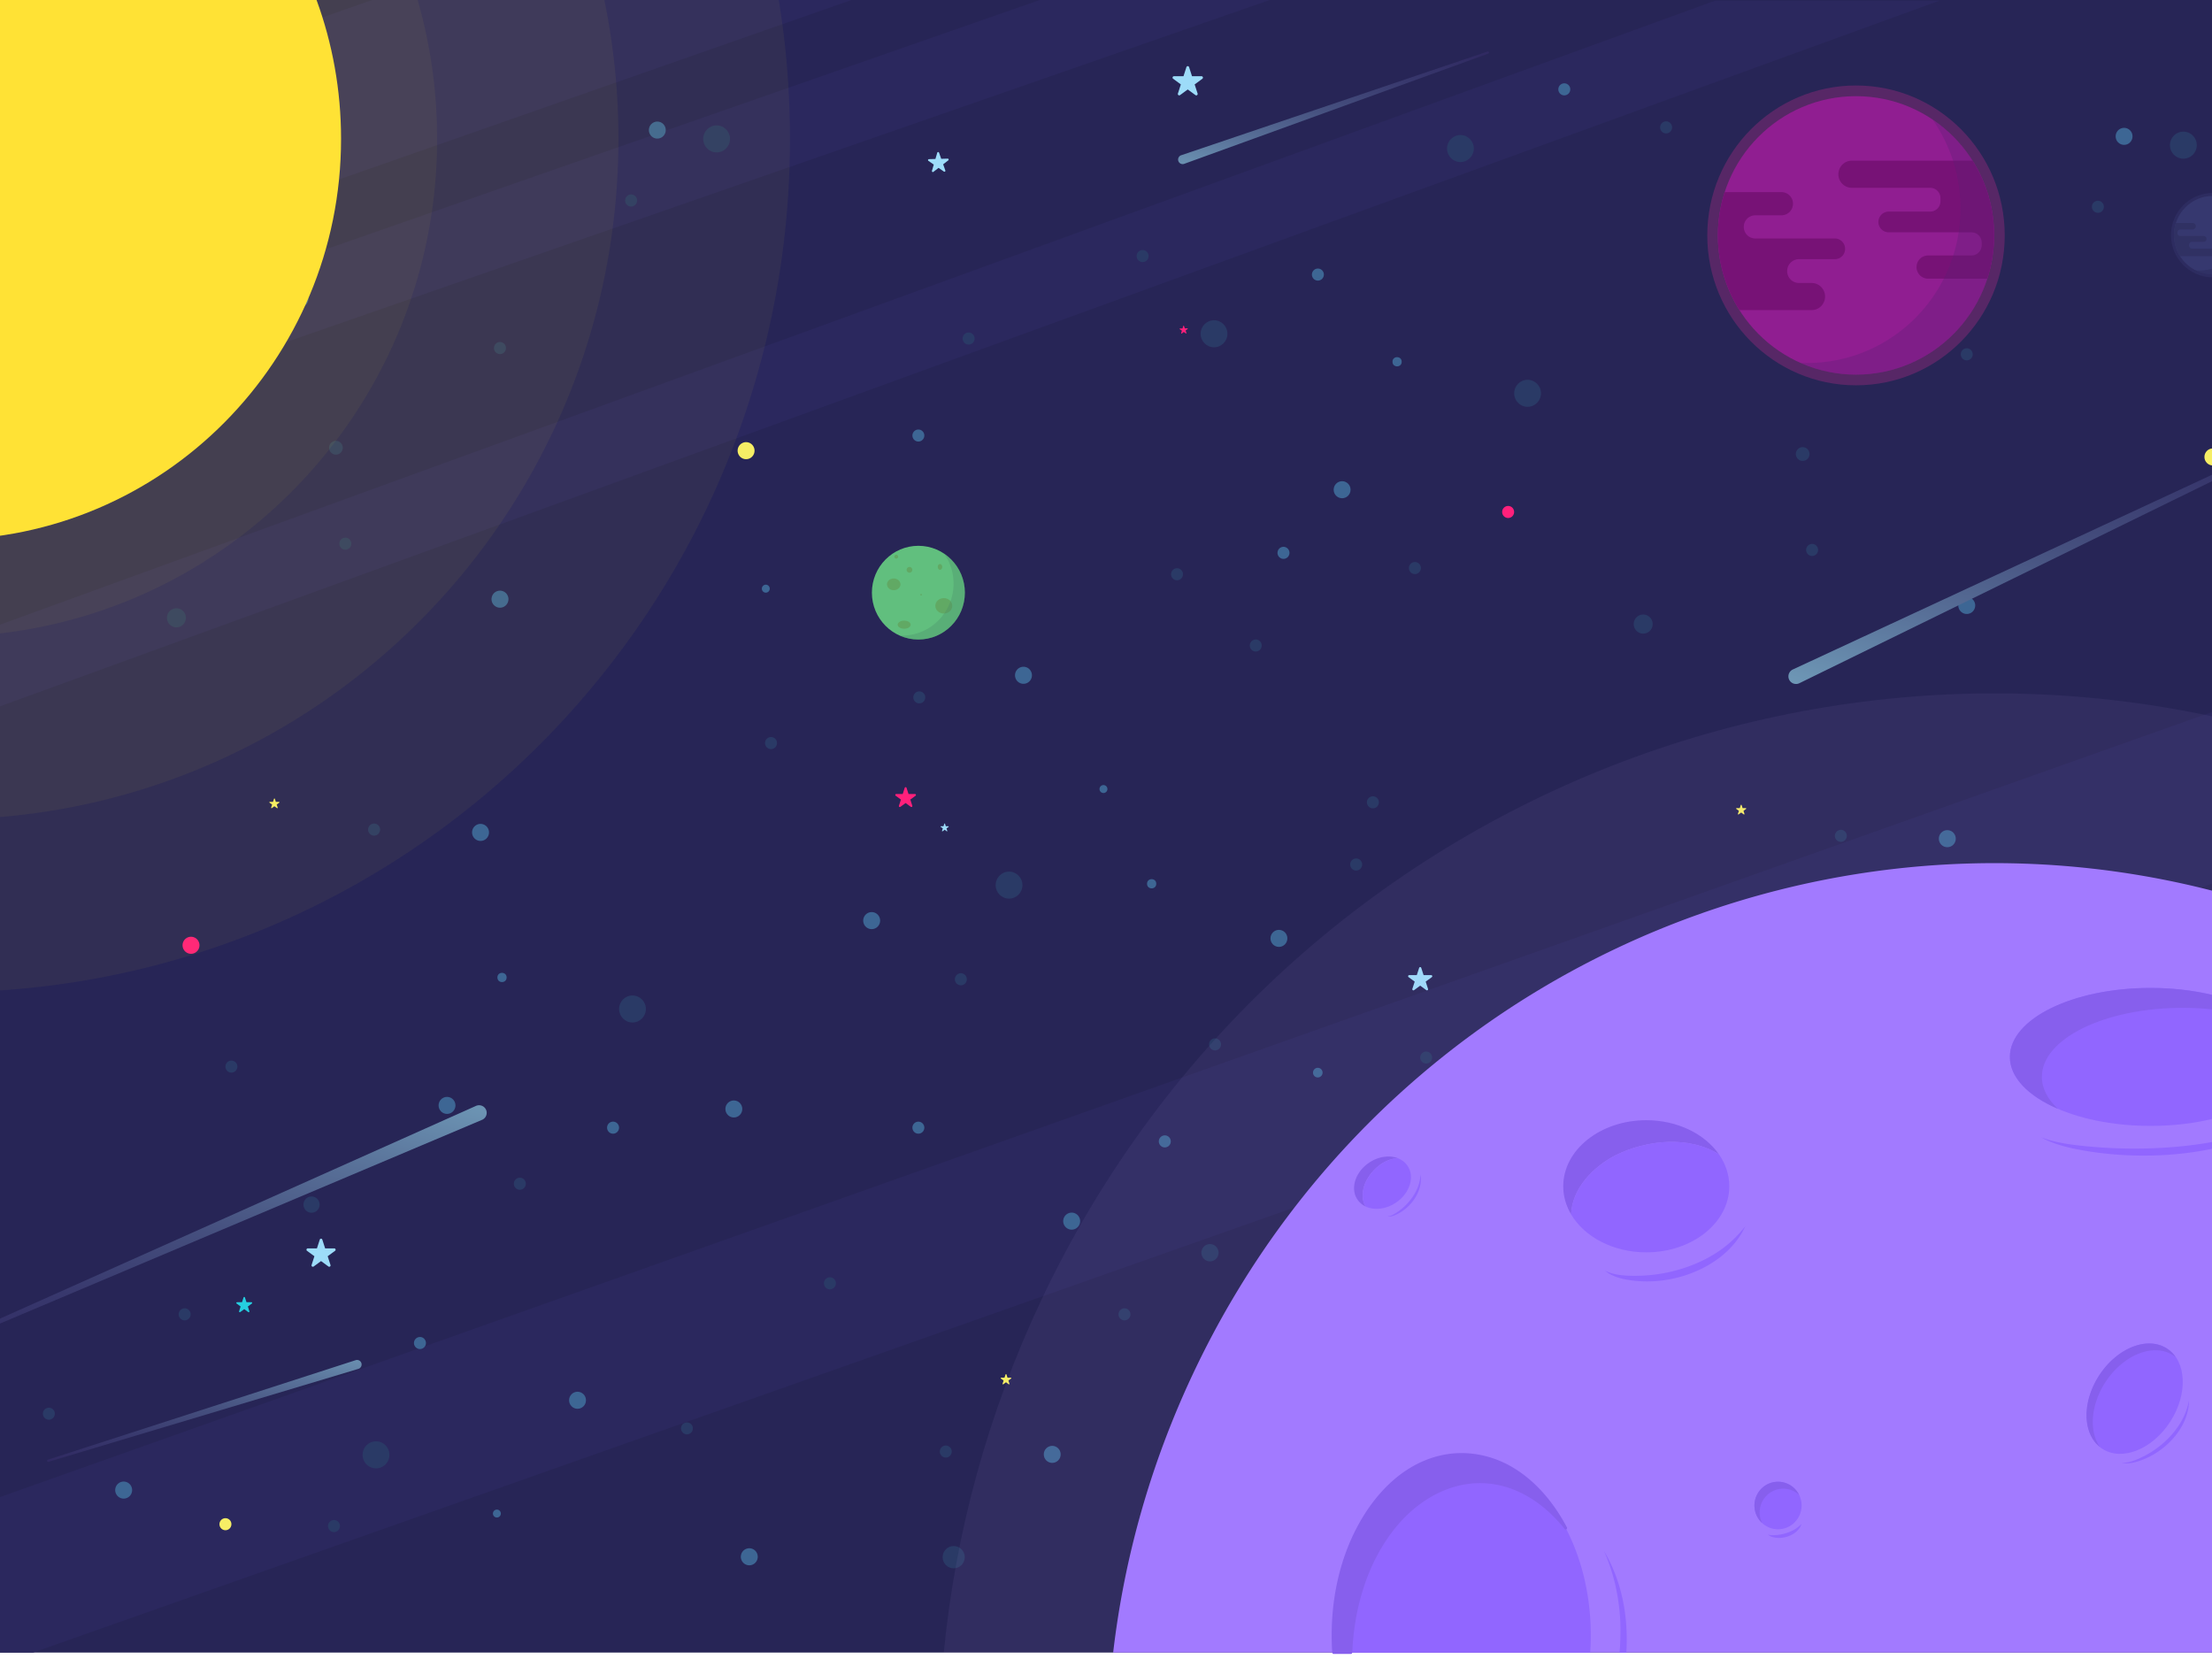 <svg width="480" height="360" viewBox="0 0 480 360" xmlns="http://www.w3.org/2000/svg"><defs><linearGradient x1="92.388%" y1="-20.657%" x2="7.186%" y2="125.096%" id="a"><stop stop-color="#78A8C3" offset=".31%"/><stop stop-color="#6F99B7" offset="6.91%"/><stop stop-color="#587098" offset="27.4%"/><stop stop-color="#454F7E" offset="47.43%"/><stop stop-color="#38386D" offset="66.59%"/><stop stop-color="#302A62" offset="84.52%"/><stop stop-color="#2D255E" offset="100%"/></linearGradient><linearGradient x1="93.805%" y1="-28.49%" x2="5.672%" y2="134.758%" id="b"><stop stop-color="#78A8C3" offset=".31%"/><stop stop-color="#6F99B7" offset="6.91%"/><stop stop-color="#587098" offset="27.4%"/><stop stop-color="#454F7E" offset="47.43%"/><stop stop-color="#38386D" offset="66.59%"/><stop stop-color="#302A62" offset="84.52%"/><stop stop-color="#2D255E" offset="100%"/></linearGradient><linearGradient x1="8.104%" y1="118.702%" x2="92.298%" y2="-22.773%" id="c"><stop stop-color="#78A8C3" offset=".31%"/><stop stop-color="#6F99B7" offset="6.91%"/><stop stop-color="#587098" offset="27.4%"/><stop stop-color="#454F7E" offset="47.43%"/><stop stop-color="#38386D" offset="66.59%"/><stop stop-color="#302A62" offset="84.52%"/><stop stop-color="#2D255E" offset="100%"/></linearGradient><linearGradient x1="6.639%" y1="125.284%" x2="93.856%" y2="-30.896%" id="d"><stop stop-color="#78A8C3" offset=".31%"/><stop stop-color="#6F99B7" offset="6.91%"/><stop stop-color="#587098" offset="27.4%"/><stop stop-color="#454F7E" offset="47.43%"/><stop stop-color="#38386D" offset="66.59%"/><stop stop-color="#302A62" offset="84.52%"/><stop stop-color="#2D255E" offset="100%"/></linearGradient></defs><g fill="none"><path fill="#272556" d="M-45.8 0h569.003v358.602H-45.8z"/><g transform="translate(189.188 118.339)"><ellipse fill="#61BF7E" cx="10.098" cy="10.267" rx="10.088" ry="10.169"/><g transform="translate(3.194 1.992)" fill="#61A964"><ellipse cx="1.555" cy="6.468" rx="1.466" ry="1.274"/><path d="M5.589 3.317a.62.62 0 0 1-.618.623.62.62 0 0 1-.618-.623.62.62 0 0 1 .618-.623.62.62 0 0 1 .618.623z"/><ellipse cx="12.422" cy="11.133" rx="1.841" ry="1.673"/><path d="M12.082 2.688c0 .348-.217.63-.484.63-.268 0-.485-.282-.485-.63 0-.347.217-.629.485-.629.267 0 .484.282.484.63zM7.66 8.72a.164.164 0 0 1-.164.165.164.164 0 0 1-.163-.164c0-.091.073-.165.163-.165.09 0 .163.074.163.165zm-2.435 6.505c0 .485-.629.878-1.405.878s-1.405-.393-1.405-.878c0-.484.629-.877 1.405-.877s1.405.393 1.405.877zM2.512.472A.414.414 0 0 1 2.1.887a.413.413 0 0 1-.412-.415c0-.23.184-.416.412-.416.227 0 .412.186.412.416z"/></g><path d="M15.684 1.799a11.294 11.294 0 0 1 2.045 6.503c0 6.232-5.011 11.284-11.194 11.284-.17 0-.338-.005-.506-.012a9.982 9.982 0 0 0 4.07.862c5.57 0 10.087-4.553 10.087-10.169A10.18 10.18 0 0 0 15.684 1.8z" opacity=".3" fill="#468668"/></g><path d="M523.203 139.181L-45.8 341.113v17.489H7.19l516.013-182.123zM-45.816 80.745L184.773 0H80.728L-45.816 44.556zm0 31.023L275.543 0h-49.92L-45.816 94.787zM372.177.14L-45.8 152.224v17.713L420.858.14z" fill="#2B285E"/><g transform="translate(95.153 211.176)"><ellipse fill="#3D6694" cx="1.851" cy="28.694" rx="1.834" ry="1.849"/><ellipse fill="#3D6694" cx="13.781" cy=".931" rx="1" ry="1"/><path d="M39.177 33.525c0 .722-.581 1.308-1.297 1.308a1.302 1.302 0 0 1-1.297-1.308c0-.722.58-1.307 1.297-1.307.716 0 1.297.585 1.297 1.307z" fill="#3D6694"/><path d="M18.945 45.693c0 .722-.581 1.307-1.298 1.307a1.302 1.302 0 0 1-1.297-1.307c0-.723.581-1.308 1.297-1.308.717 0 1.298.586 1.298 1.308z" fill="#2A3A66"/><ellipse fill="#2A3A66" cx="42.095" cy="7.773" rx="2.908" ry="2.931"/></g><g transform="translate(157.244 138.66)"><ellipse fill="#3D6694" cx="1.998" cy="101.983" rx="1.834" ry="1.849"/><ellipse fill="#2A3A66" cx="115.254" cy="1.415" rx="1.297" ry="1.308"/></g><g transform="translate(198.172 144.636)"><path d="M22.97 3.48a1.857 1.857 0 0 1-.617-2.54 1.826 1.826 0 0 1 2.52-.621 1.857 1.857 0 0 1 .617 2.54 1.826 1.826 0 0 1-2.52.622zm17.865 23.842a.867.867 0 0 1-.288-1.186.852.852 0 0 1 1.176-.29.867.867 0 0 1 .288 1.186.853.853 0 0 1-1.176.29z" fill="#3D6694"/><ellipse fill="#2A3A66" cx="1.311" cy="6.694" rx="1.297" ry="1.308"/><ellipse fill="#2A3A66" cx="20.787" cy="47.434" rx="2.908" ry="2.931"/></g><path d="M190.934 199.331a1.85 1.85 0 0 1-1.346 2.236 1.833 1.833 0 0 1-2.217-1.357 1.85 1.85 0 0 1 1.346-2.235 1.833 1.833 0 0 1 2.217 1.356z" fill="#3D6694"/><path d="M209.764 212.186c.17.702-.256 1.41-.952 1.581a1.297 1.297 0 0 1-1.568-.96c-.17-.7.256-1.408.951-1.58a1.297 1.297 0 0 1 1.569.96z" fill="#2A3A66"/><g transform="translate(165.829 58.173)"><path d="M119.338.392a1.29 1.29 0 0 1 1.824.198 1.314 1.314 0 0 1-.197 1.838 1.29 1.29 0 0 1-1.824-.198 1.315 1.315 0 0 1 .197-1.838z" fill="#3D6694"/><path d="M.668 102.053a1.29 1.29 0 0 1 1.824.198c.45.562.362 1.385-.196 1.838a1.29 1.29 0 0 1-1.824-.198 1.315 1.315 0 0 1 .196-1.838z" fill="#2A3A66"/><ellipse fill="#2A3A66" cx="97.611" cy="14.253" rx="2.908" ry="2.931"/></g><g transform="translate(71.394 74.111)"><ellipse fill="#3D6694" cx="127.892" cy="170.591" rx="1.297" ry="1.308"/><path d="M36.285.398a1.29 1.29 0 0 1 1.824.199c.45.562.362 1.385-.196 1.838a1.29 1.29 0 0 1-1.824-.198 1.315 1.315 0 0 1 .196-1.839zM2.678 22.143a1.502 1.502 0 0 1-.277 2.094c-.65.5-1.58.376-2.077-.28A1.502 1.502 0 0 1 .6 21.865a1.474 1.474 0 0 1 2.077.28z" fill="#2A3A66"/></g><g transform="translate(140.673 26.297)"><ellipse fill="#3D6694" cx="1.964" cy="1.931" rx="1.834" ry="1.849"/><path d="M107.134 30.565a1.305 1.305 0 0 1-1.15-1.44 1.3 1.3 0 0 1 1.428-1.16 1.305 1.305 0 0 1 1.15 1.44 1.3 1.3 0 0 1-1.428 1.16z" fill="#2A3A66"/></g><g transform="translate(251.28 225.122)"><ellipse fill="#3D6694" cx="34.677" cy="7.637" rx="1.041" ry="1.049"/><path d="M38.223 38.037a.867.867 0 0 1 .281-1.188.852.852 0 0 1 1.178.283.867.867 0 0 1-.28 1.188.852.852 0 0 1-1.179-.283zM.377 23.244a1.313 1.313 0 0 1 .425-1.8 1.291 1.291 0 0 1 1.784.429c.376.615.186 1.42-.424 1.799a1.291 1.291 0 0 1-1.785-.428z" fill="#3D6694"/><path d="M11.281 2.192a1.313 1.313 0 0 1 .425-1.799 1.291 1.291 0 0 1 1.784.428c.376.615.186 1.42-.424 1.799a1.291 1.291 0 0 1-1.785-.428zM9.695 47.701a1.887 1.887 0 0 1 .61-2.584 1.855 1.855 0 0 1 2.564.615c.54.884.266 2.04-.61 2.584a1.855 1.855 0 0 1-2.564-.615z" fill="#2A3A66"/></g><path d="M234.335 265.413a1.834 1.834 0 0 1-2.209 1.37 1.85 1.85 0 0 1-1.36-2.226 1.834 1.834 0 0 1 2.21-1.37 1.85 1.85 0 0 1 1.36 2.226z" fill="#3D6694"/><path d="M245.274 285.511a1.297 1.297 0 0 1-1.562.97 1.308 1.308 0 0 1-.961-1.575 1.297 1.297 0 0 1 1.562-.97c.697.168 1.127.873.961 1.575z" fill="#2A3A66"/><g transform="translate(204.362 186.274)"><ellipse fill="#3D6694" cx="73.162" cy="17.352" rx="1.834" ry="1.849"/><ellipse fill="#3D6694" cx="45.545" cy="5.501" rx="1" ry="1"/><path d="M89.917.015c.716-.005 1.3.577 1.305 1.3a1.302 1.302 0 0 1-1.289 1.315 1.302 1.302 0 0 1-1.305-1.3 1.303 1.303 0 0 1 1.29-1.315z" fill="#2A3A66"/><ellipse fill="#2A3A66" cx="2.588" cy="151.629" rx="2.4" ry="2.419"/></g><g transform="translate(203.763 313.577)"><ellipse fill="#3D6694" cx="24.568" cy="2.019" rx="1.834" ry="1.849"/><ellipse fill="#2A3A66" cx="1.47" cy="1.405" rx="1.297" ry="1.308"/></g><path d="M291.29 332.66a1.294 1.294 0 0 1-1.656.794 1.31 1.31 0 0 1-.789-1.67c.24-.68.981-1.036 1.656-.794a1.31 1.31 0 0 1 .789 1.67z" fill="#3D6694"/><path d="M268.186 337.304a1.294 1.294 0 0 1-1.657.795 1.31 1.31 0 0 1-.788-1.67c.24-.68.98-1.036 1.656-.795a1.31 1.31 0 0 1 .789 1.67zM150.274 310.39a1.28 1.28 0 0 1-1.637.786 1.295 1.295 0 0 1-.78-1.65 1.28 1.28 0 0 1 1.637-.785c.667.238 1.016.977.78 1.65z" fill="#2A3A66"/><g transform="translate(-29.03 76.103)"><path d="M39.306 33.634c0 .722-.581 1.308-1.298 1.308a1.302 1.302 0 0 1-1.297-1.308c0-.722.581-1.307 1.297-1.307.717 0 1.298.585 1.298 1.307z" fill="#FF207B"/><ellipse fill="#2A3A66" cx="42.224" cy="7.882" rx="2.908" ry="2.931"/></g><g transform="translate(63.209 62.954)"><ellipse fill="#3D6694" cx="1.89" cy="1.852" rx="1.834" ry="1.849"/><path d="M12.008 56.296a1.297 1.297 0 0 1-1.544-.999 1.308 1.308 0 0 1 .991-1.556c.7-.154 1.391.293 1.544 1a1.307 1.307 0 0 1-.99 1.555z" fill="#2A3A66"/></g><g transform="translate(-4.473 16.536)"><path d="M24.825.475a1.29 1.29 0 0 1 1.824.198c.449.562.36 1.385-.197 1.838a1.29 1.29 0 0 1-1.824-.198 1.315 1.315 0 0 1 .197-1.838z" fill="#3D6694"/><path d="M46.916 8.726a1.29 1.29 0 0 1 1.824.198c.45.563.362 1.386-.196 1.839a1.29 1.29 0 0 1-1.824-.198 1.314 1.314 0 0 1 .196-1.839z" fill="#2A3A66"/><ellipse fill="#2A3A66" cx="3.098" cy="14.336" rx="2.908" ry="2.931"/></g><g transform="translate(152.452 27.094)"><path d="M7.887 71.67a1.858 1.858 0 0 1 .601-2.544 1.826 1.826 0 0 1 2.524.605c.53.87.262 2.009-.601 2.544a1.826 1.826 0 0 1-2.524-.605z" fill="#F6EE65"/><path d="M12.996 101.1a.867.867 0 0 1 .28-1.187.852.852 0 0 1 1.18.283.867.867 0 0 1-.281 1.187.853.853 0 0 1-1.179-.282z" fill="#3D6694"/><ellipse fill="#3D6694" cx="46.834" cy="67.417" rx="1.297" ry="1.308"/><path d="M56.633 47.05a1.313 1.313 0 0 1 .425-1.798 1.291 1.291 0 0 1 1.785.428c.375.615.185 1.42-.425 1.799a1.291 1.291 0 0 1-1.785-.428z" fill="#2A3A66"/><ellipse fill="#2A3A66" cx="3.049" cy="3.046" rx="2.908" ry="2.931"/></g><path d="M110.282 130.449a1.834 1.834 0 0 1-2.21 1.37 1.85 1.85 0 0 1-1.36-2.226 1.834 1.834 0 0 1 2.21-1.371 1.85 1.85 0 0 1 1.36 2.227z" fill="#3D6694"/><path d="M138.214 43.813a1.297 1.297 0 0 1-1.562.97 1.308 1.308 0 0 1-.961-1.575 1.297 1.297 0 0 1 1.562-.97c.697.167 1.127.872.961 1.575z" fill="#2A3A66"/><path d="M102.987 181.947a1.86 1.86 0 0 1-.016-2.615 1.824 1.824 0 0 1 2.594-.016 1.86 1.86 0 0 1 .017 2.615 1.824 1.824 0 0 1-2.595.016z" fill="#3D6694"/><path d="M80.267 180.948a1.315 1.315 0 0 1-.011-1.85 1.29 1.29 0 0 1 1.834-.01c.51.507.515 1.334.012 1.848a1.29 1.29 0 0 1-1.835.012z" fill="#2A3A66"/><g transform="translate(36.056 118.538)"><path d="M243.681 1.867a1.294 1.294 0 0 1-1.656.795 1.31 1.31 0 0 1-.788-1.67c.24-.68.98-1.036 1.656-.794a1.31 1.31 0 0 1 .788 1.67z" fill="#3D6694"/><ellipse fill="#2A3A66" cx="219.355" cy="6.075" rx="1.297" ry="1.308"/><path d="M4.166 16.217a2.052 2.052 0 0 1-2.625 1.26A2.077 2.077 0 0 1 .29 14.83a2.052 2.052 0 0 1 2.625-1.26 2.077 2.077 0 0 1 1.25 2.647z" fill="#2A3A66"/></g><g transform="translate(78.582 277.12)"><ellipse fill="#3D6694" cx="46.741" cy="26.734" rx="1.834" ry="1.849"/><path d="M28.406 51.133a.856.856 0 1 1 1.673.367.856.856 0 0 1-1.018.66.863.863 0 0 1-.655-1.027zM11.28 14.035a1.297 1.297 0 0 1 1.543-1c.7.153 1.144.85.992 1.555a1.297 1.297 0 0 1-1.542 1 1.307 1.307 0 0 1-.993-1.555z" fill="#3D6694"/><path d="M100.241 1.08a1.297 1.297 0 0 1 1.543-1c.7.153 1.144.85.992 1.555a1.297 1.297 0 0 1-1.542 1 1.308 1.308 0 0 1-.993-1.554zM.17 37.956a2.908 2.908 0 0 1 3.458-2.243c1.57.343 2.566 1.904 2.226 3.486a2.908 2.908 0 0 1-3.459 2.243C.826 41.1-.17 39.538.17 37.956z" fill="#2A3A66"/></g><g transform="translate(39.45 203.208)"><path d="M2.992 3.47a1.826 1.826 0 0 1-2.535-.555A1.858 1.858 0 0 1 1.007.36a1.826 1.826 0 0 1 2.535.554 1.858 1.858 0 0 1-.55 2.556z" fill="#FF207B"/><ellipse fill="#2A3A66" cx="10.766" cy="28.244" rx="1.297" ry="1.308"/></g><g transform="translate(9.303 305.409)"><path d="M15.699 17.986a1.843 1.843 0 0 1 1.785-1.897 1.84 1.84 0 0 1 1.882 1.8 1.843 1.843 0 0 1-1.786 1.897 1.841 1.841 0 0 1-1.881-1.8z" fill="#3D6694"/><ellipse fill="#2A3A66" cx="1.298" cy="1.365" rx="1.297" ry="1.308"/></g><path d="M66.117 260.467a1.744 1.744 0 0 1 2.412-.57 1.775 1.775 0 0 1 .567 2.43 1.744 1.744 0 0 1-2.412.572 1.774 1.774 0 0 1-.567-2.432z" fill="#2A3A66"/><path d="M47.817 330.06a1.291 1.291 0 0 1 1.785-.423c.61.38.797 1.186.42 1.8a1.291 1.291 0 0 1-1.786.423 1.313 1.313 0 0 1-.42-1.8z" fill="#F6EE65"/><path d="M71.373 330.459a1.291 1.291 0 0 1 1.785-.423c.61.38.797 1.186.42 1.8a1.291 1.291 0 0 1-1.786.423 1.313 1.313 0 0 1-.42-1.8z" fill="#2A3A66"/><path d="M161.806 336.148a1.828 1.828 0 0 1 2.445.875 1.856 1.856 0 0 1-.868 2.464c-.915.44-2.01.048-2.445-.875a1.856 1.856 0 0 1 .868-2.464z" fill="#3D6694"/><path d="M39.514 284.028a1.292 1.292 0 0 1 1.729.619 1.312 1.312 0 0 1-.614 1.742c-.646.31-1.42.034-1.728-.618a1.312 1.312 0 0 1 .613-1.743z" fill="#2A3A66"/><path d="M308.41 210.025l.508 1.574h1.642c.233 0 .33.301.142.44l-1.329.972.508 1.574c.072.224-.182.41-.371.272l-1.328-.973-1.329.973c-.189.138-.443-.048-.37-.272l.507-1.574-1.328-.972c-.19-.139-.092-.44.141-.44h1.642l.507-1.574a.24.24 0 0 1 .459 0z" fill="#9DDCF9"/><path d="M196.713 170.954l.434 1.345h1.403c.2 0 .282.257.12.376l-1.134.831.433 1.345c.062.192-.155.35-.317.232l-1.135-.83-1.135.83c-.161.119-.378-.04-.317-.232l.434-1.345-1.135-.831c-.162-.119-.079-.376.12-.376h1.404l.434-1.345a.205.205 0 0 1 .39 0z" fill="#FF207B"/><path d="M205.064 178.758l.17.53h.553c.08 0 .112.102.048.148l-.447.328.17.53c.025.075-.06.138-.124.092l-.448-.328-.447.328c-.063.046-.15-.017-.125-.092l.171-.53-.447-.328c-.064-.046-.031-.148.047-.148h.553l.171-.53a.08.08 0 0 1 .155 0zm-3.483-144.224l1.403-.038.397-1.357a.205.205 0 0 1 .391-.01l.47 1.332 1.403-.038c.2-.006.29.249.131.372l-1.112.862.47 1.333c.066.189-.147.354-.311.24l-1.157-.8-1.113.863c-.158.122-.38-.03-.323-.224l.397-1.356-1.157-.8c-.164-.114-.088-.373.111-.379z" fill="#9DDCF9"/><path d="M256.055 71.288l.553-.015.157-.535a.081.081 0 0 1 .154-.004l.185.525.553-.015c.078-.002.114.098.052.147l-.439.34.185.524c.027.075-.057.14-.122.095l-.456-.315-.438.34a.082.082 0 0 1-.128-.088l.157-.535-.456-.315c-.065-.045-.035-.147.043-.15z" fill="#FF207B"/><path d="M11.287 81.334l.638 1.98h2.064c.293 0 .415.377.178.551l-1.67 1.223.638 1.98c.09.28-.229.514-.466.34l-1.67-1.222-1.67 1.223c-.237.173-.557-.06-.466-.342l.638-1.979-1.67-1.223c-.237-.173-.115-.552.178-.552h2.064l.638-1.979a.302.302 0 0 1 .576 0z" fill="#9DDCF9"/><path d="M59.644 173.344l.212.657h.685c.097 0 .138.126.059.183l-.555.406.212.657c.03.093-.076.17-.154.113l-.555-.406-.554.406c-.079.058-.185-.02-.155-.113l.212-.657-.554-.406a.1.1 0 0 1 .059-.183h.685l.212-.657a.1.1 0 0 1 .19 0z" fill="#F6EE65"/><path d="M69.941 268.994l.613 1.9h1.982c.282 0 .4.364.171.531l-1.603 1.175.612 1.9c.087.27-.22.495-.448.328l-1.603-1.175-1.604 1.175c-.228.167-.535-.058-.448-.328l.613-1.9-1.604-1.175c-.228-.167-.11-.53.17-.53h1.983l.613-1.9a.29.29 0 0 1 .553 0z" fill="#9DDCF9"/><path d="M218.403 298.262l.223.691h.72c.103 0 .146.132.063.193l-.584.427.223.691c.032.099-.08.18-.163.12l-.583-.428-.583.428c-.083.06-.195-.021-.163-.12l.223-.69-.584-.428c-.083-.06-.04-.193.062-.193h.721l.223-.691a.106.106 0 0 1 .202 0z" fill="#F6EE65"/><path d="M291.439 289.265l.124.387h.404c.057 0 .081.074.035.108l-.327.24.125.387a.059.059 0 0 1-.091.066l-.327-.239-.326.24c-.047.033-.11-.012-.092-.067l.125-.388-.327-.239c-.046-.034-.022-.108.035-.108h.404l.125-.387a.06.06 0 0 1 .113 0z" fill="#FF207B"/><path d="M53.15 281.545l.333 1.034h1.078c.154 0 .218.198.094.288l-.873.64.333 1.034c.048.147-.12.269-.243.178l-.873-.64-.873.64c-.124.09-.29-.032-.243-.178l.333-1.034-.873-.64c-.124-.09-.06-.288.093-.288h1.079l.333-1.034a.158.158 0 0 1 .302 0z" fill="#25CFE0"/><g transform="translate(289.013 17.93)"><g transform="translate(124.382 194.641)"><ellipse fill="#3D6694" cx="1.894" cy="28.66" rx="1.834" ry="1.849"/><path d="M14.68.897a.86.86 0 0 1-.855.863.86.86 0 0 1-.857-.863.86.86 0 0 1 .857-.864.86.86 0 0 1 .856.864zm24.54 32.594c0 .722-.58 1.307-1.297 1.307a1.302 1.302 0 0 1-1.297-1.307c0-.722.58-1.308 1.297-1.308.716 0 1.297.586 1.297 1.308z" fill="#3D6694"/><path d="M18.988 45.658c0 .723-.581 1.308-1.298 1.308a1.302 1.302 0 0 1-1.297-1.308c0-.722.581-1.307 1.297-1.307.717 0 1.298.585 1.298 1.307z" fill="#2A3A66"/><ellipse fill="#2A3A66" cx="42.138" cy="7.739" rx="2.908" ry="2.931"/></g><ellipse fill="#3D6694" cx="188.514" cy="224.073" rx="1.834" ry="1.849"/><path d="M136.952 57.94a1.29 1.29 0 0 1 1.824.198c.45.562.362 1.385-.196 1.838a1.29 1.29 0 0 1-1.824-.198 1.315 1.315 0 0 1 .196-1.838zm-33.607 21.744a1.501 1.501 0 0 1-.277 2.094c-.65.501-1.58.376-2.077-.28a1.501 1.501 0 0 1 .277-2.093 1.474 1.474 0 0 1 2.077.28z" fill="#2A3A66"/><ellipse fill="#3D6694" cx="171.91" cy="11.659" rx="1.834" ry="1.849"/><path d="M179.546 293.821a1.28 1.28 0 0 1-1.637.786 1.295 1.295 0 0 1-.78-1.65 1.28 1.28 0 0 1 1.638-.786c.667.239 1.016.977.779 1.65z" fill="#2A3A66"/><g transform="translate(.2 59.568)"><ellipse fill="#3D6694" cx="2.023" cy="28.769" rx="1.834" ry="1.849"/><ellipse fill="#3D6694" cx="13.953" cy="1.005" rx="1" ry="1"/><path d="M39.348 33.6c0 .722-.58 1.307-1.297 1.307a1.302 1.302 0 0 1-1.297-1.307c0-.722.581-1.308 1.297-1.308.717 0 1.297.586 1.297 1.308z" fill="#FF207B"/><path d="M19.116 45.767c0 .722-.58 1.308-1.297 1.308a1.302 1.302 0 0 1-1.297-1.308c0-.722.58-1.307 1.297-1.307.716 0 1.297.585 1.297 1.307z" fill="#2A3A66"/><ellipse fill="#2A3A66" cx="42.267" cy="7.848" rx="2.908" ry="2.931"/></g><g transform="translate(92.438 46.22)"><ellipse fill="#3D6694" cx="1.933" cy="2.017" rx="1.834" ry="1.849"/><path d="M12.051 56.461a1.297 1.297 0 0 1-1.543-.999 1.308 1.308 0 0 1 .99-1.556c.7-.153 1.391.294 1.544 1a1.307 1.307 0 0 1-.99 1.555z" fill="#2A3A66"/></g><g transform="translate(24.956)"><path d="M24.668.44a1.29 1.29 0 0 1 1.824.199c.45.562.361 1.385-.197 1.838a1.29 1.29 0 0 1-1.823-.198A1.315 1.315 0 0 1 24.668.44z" fill="#3D6694"/><path d="M46.76 8.692a1.29 1.29 0 0 1 1.824.198c.449.563.36 1.386-.197 1.839a1.29 1.29 0 0 1-1.824-.199 1.315 1.315 0 0 1 .197-1.838z" fill="#2A3A66"/><ellipse fill="#2A3A66" cx="2.942" cy="14.302" rx="2.908" ry="2.931"/></g><g transform="translate(181.682 10.559)"><ellipse fill="#F6EE65" cx="9.493" cy="70.666" rx="1.834" ry="1.849"/><path d="M.616 4.548A2.945 2.945 0 0 1 1.568.515a2.894 2.894 0 0 1 4 .96 2.945 2.945 0 0 1-.952 4.033 2.894 2.894 0 0 1-4-.96z" fill="#2A3A66"/></g><path d="M139.554 113.88a1.834 1.834 0 0 1-2.21 1.37 1.85 1.85 0 0 1-1.359-2.227 1.834 1.834 0 0 1 2.21-1.37 1.85 1.85 0 0 1 1.359 2.226z" fill="#3D6694"/><path d="M167.487 27.243a1.297 1.297 0 0 1-1.562.97 1.308 1.308 0 0 1-.962-1.575 1.297 1.297 0 0 1 1.562-.97c.697.168 1.128.873.962 1.575z" fill="#2A3A66"/><path d="M132.26 165.377a1.86 1.86 0 0 1-.017-2.615 1.824 1.824 0 0 1 2.594-.016 1.86 1.86 0 0 1 .017 2.615 1.824 1.824 0 0 1-2.594.016z" fill="#3D6694"/><path d="M109.54 164.378a1.315 1.315 0 0 1-.012-1.849 1.29 1.29 0 0 1 1.834-.012c.51.508.515 1.336.012 1.85a1.29 1.29 0 0 1-1.834.011zm-40.045-46.193a2.052 2.052 0 0 1-2.626 1.26 2.077 2.077 0 0 1-1.25-2.647 2.052 2.052 0 0 1 2.626-1.26 2.077 2.077 0 0 1 1.25 2.647z" fill="#2A3A66"/><g transform="translate(107.811 260.584)"><ellipse fill="#3D6694" cx="46.784" cy="26.7" rx="1.834" ry="1.849"/><path d="M28.449 51.1a.856.856 0 1 1 1.673.365.856.856 0 0 1-1.018.66.864.864 0 0 1-.655-1.026zM11.323 14.001a1.297 1.297 0 0 1 1.543-1c.7.153 1.144.849.992 1.554a1.297 1.297 0 0 1-1.542 1 1.307 1.307 0 0 1-.993-1.554z" fill="#3D6694"/><path d="M.213 37.922a2.908 2.908 0 0 1 3.458-2.243c1.57.343 2.566 1.904 2.225 3.486a2.908 2.908 0 0 1-3.458 2.243C.87 41.065-.127 39.504.213 37.922z" fill="#2A3A66"/></g><g transform="translate(68.88 186.672)"><path d="M2.835 3.436A1.826 1.826 0 0 1 .3 2.88 1.858 1.858 0 0 1 .85.326 1.826 1.826 0 0 1 3.385.88a1.858 1.858 0 0 1-.55 2.556z" fill="#FF207B"/><ellipse fill="#2A3A66" cx="10.609" cy="28.21" rx="1.297" ry="1.308"/></g><g transform="translate(0 304.811)"><path d="M1.536 18.49a.868.868 0 0 1 .032 1.221.851.851 0 0 1-1.21.032.868.868 0 0 1-.032-1.22.851.851 0 0 1 1.21-.032z" fill="#3D6694"/><ellipse fill="#2A3A66" cx="25.358" cy="3.121" rx="2.908" ry="2.931"/></g><g transform="translate(38.533 288.873)"><path d="M15.741 17.952a1.843 1.843 0 0 1 1.786-1.897 1.84 1.84 0 0 1 1.882 1.8 1.843 1.843 0 0 1-1.786 1.897 1.84 1.84 0 0 1-1.882-1.8z" fill="#3D6694"/><ellipse fill="#2A3A66" cx="1.34" cy="1.33" rx="1.297" ry="1.308"/></g><g transform="translate(19.166 210.18)"><path d="M6.593 22.79a1.828 1.828 0 0 1 2.447-.867 1.856 1.856 0 0 1 .86 2.466 1.828 1.828 0 0 1-2.447.868 1.856 1.856 0 0 1-.86-2.467z" fill="#3D6694"/><ellipse fill="#2A3A66" cx="1.299" cy="1.376" rx="1.297" ry="1.308"/></g><path d="M7.8 155.48a1.291 1.291 0 0 1 1.786-.423c.609.38.796 1.186.42 1.8a1.291 1.291 0 0 1-1.786.422 1.313 1.313 0 0 1-.42-1.8zm87.59 88.417a1.744 1.744 0 0 1 2.412-.57 1.774 1.774 0 0 1 .566 2.43 1.744 1.744 0 0 1-2.412.572 1.775 1.775 0 0 1-.566-2.432z" fill="#2A3A66"/><path d="M77.089 313.49a1.291 1.291 0 0 1 1.786-.423c.609.38.796 1.186.42 1.8a1.291 1.291 0 0 1-1.787.423 1.313 1.313 0 0 1-.419-1.8z" fill="#F6EE65"/><path d="M100.645 313.89a1.291 1.291 0 0 1 1.786-.424c.609.38.796 1.187.42 1.8a1.291 1.291 0 0 1-1.786.423 1.313 1.313 0 0 1-.42-1.8z" fill="#2A3A66"/><path d="M191.078 319.578a1.828 1.828 0 0 1 2.445.875 1.856 1.856 0 0 1-.868 2.464 1.828 1.828 0 0 1-2.444-.874 1.855 1.855 0 0 1 .867-2.465z" fill="#3D6694"/><path d="M68.787 267.458a1.292 1.292 0 0 1 1.728.619 1.312 1.312 0 0 1-.613 1.742c-.647.31-1.42.034-1.729-.618a1.312 1.312 0 0 1 .614-1.743z" fill="#2A3A66"/></g><path d="M258.028 14.562l.638 1.98h2.064c.294 0 .416.378.178.552l-1.67 1.223.638 1.978c.091.282-.228.516-.466.342l-1.67-1.223-1.67 1.223c-.237.173-.556-.06-.465-.342l.637-1.978-1.67-1.223c-.237-.174-.115-.553.179-.553h2.064l.638-1.979a.302.302 0 0 1 .575 0z" fill="#9DDCF9"/><path d="M377.93 174.704l.211.657h.686c.097 0 .138.126.059.183l-.555.406.212.657c.03.094-.076.171-.154.114l-.555-.406-.554.406c-.079.057-.185-.02-.155-.114l.212-.657-.554-.406c-.08-.057-.039-.183.059-.183h.685l.212-.657a.1.1 0 0 1 .19 0z" fill="#F6EE65"/><path d="M388.227 270.355l.613 1.9h1.982c.282 0 .399.364.17.53l-1.603 1.175.613 1.9c.087.271-.22.495-.448.329l-1.604-1.175-1.603 1.175c-.228.166-.535-.058-.448-.328l.613-1.9-1.604-1.175c-.228-.167-.11-.53.17-.53h1.983l.613-1.901a.29.29 0 0 1 .553 0z" fill="#9DDCF9"/><path d="M371.436 282.906l.333 1.034h1.078c.154 0 .217.197.093.288l-.872.64.333 1.033c.047.147-.12.27-.244.178l-.872-.639-.873.64c-.124.09-.29-.032-.243-.179l.333-1.034-.873-.639c-.124-.09-.06-.288.093-.288h1.079l.333-1.034a.158.158 0 0 1 .302 0z" fill="#25CFE0"/><g transform="translate(471.094 41.837)"><ellipse fill="#3C3F7A" opacity=".3" cx="9.093" cy="9.188" rx="9.089" ry="9.162"/><ellipse fill="#36386F" cx="9.093" cy="9.188" rx="8.442" ry="8.51"/><path d="M10.17 12.926a.826.826 0 0 0-.822-.83H4.56a.63.63 0 0 1-.628-.632v-.19a.63.63 0 0 1 .628-.632h2.536a.63.63 0 0 0 .628-.633.63.63 0 0 0-.628-.632H2.037a.63.63 0 0 1-.627-.633v-.151a.63.63 0 0 1 .627-.633h2.654a.706.706 0 0 0 .703-.708.706.706 0 0 0-.703-.709H1.068A8.562 8.562 0 0 0 .65 9.188c0 1.68.484 3.248 1.318 4.567h7.379a.826.826 0 0 0 .822-.83z" fill="#303163"/><path d="M14.058 2.305a9.458 9.458 0 0 1 1.484 5.51c-.217 5.21-4.583 9.257-9.752 9.038a9.514 9.514 0 0 1-.422-.027 8.358 8.358 0 0 0 3.372.864c4.658.197 8.593-3.45 8.788-8.146a8.526 8.526 0 0 0-3.47-7.24z" opacity=".3" fill="#22224F"/></g><g transform="translate(370.47 18.528)"><ellipse fill="#CA2E8E" opacity=".3" cx="32.279" cy="32.552" rx="32.27" ry="32.529"/><ellipse fill="#901E91" cx="32.279" cy="32.552" rx="29.971" ry="30.212"/><path d="M25.567 45.823c0-1.626-1.307-2.944-2.92-2.944H19.9a2.572 2.572 0 0 1-2.561-2.582 2.572 2.572 0 0 1 2.561-2.582h7.787a2.238 2.238 0 0 0 2.229-2.247c0-1.24-.998-2.246-2.229-2.246H10.423a2.505 2.505 0 0 1-2.495-2.515 2.505 2.505 0 0 1 2.495-2.515h5.69a2.505 2.505 0 0 0 2.494-2.515 2.505 2.505 0 0 0-2.495-2.515H3.787a30.405 30.405 0 0 0-1.478 9.39 30.24 30.24 0 0 0 4.678 16.214h15.66c1.613 0 2.92-1.318 2.92-2.943zm2.889-26.542c0 1.626 1.307 2.944 2.92 2.944h16.998a2.238 2.238 0 0 1 2.23 2.246v.67a2.238 2.238 0 0 1-2.23 2.247H39.37a2.238 2.238 0 0 0-2.23 2.247 2.24 2.24 0 0 0 2.23 2.247h17.96a2.238 2.238 0 0 1 2.229 2.246v.537c0 1.24-.998 2.246-2.23 2.246h-9.42a2.505 2.505 0 0 0-2.496 2.515 2.505 2.505 0 0 0 2.495 2.515h12.864a30.403 30.403 0 0 0 1.479-9.39c0-5.967-1.717-11.53-4.68-16.214H31.377c-1.613 0-2.92 1.318-2.92 2.944z" fill="#771276"/><path d="M48.875 7.393a33.554 33.554 0 0 1 6.076 19.32c0 18.516-14.89 33.525-33.258 33.525-.504 0-1.004-.013-1.502-.035a29.662 29.662 0 0 0 12.088 2.56c16.553 0 29.971-13.526 29.971-30.211a30.244 30.244 0 0 0-13.375-25.16z" opacity=".3" fill="#571E71"/></g><path d="M150.602 243.005L23.46 296.732a.24.24 0 0 1-.191-.438l126.013-56.315c.834-.372 1.813 0 2.186.832a1.65 1.65 0 0 1-.833 2.181l-.032.013z" fill="url(#a)" transform="translate(-46)"/><path d="M123.766 297.042L56.52 317.215a.24.24 0 0 1-.143-.457l66.8-21.602a.987.987 0 1 1 .61 1.88l-.02.006z" fill="url(#b)" transform="translate(-46)"/><path d="M435.037 145.276l125.178-58.14a.239.239 0 1 1 .207.432l-123.958 60.686a1.656 1.656 0 0 1-2.214-.755 1.649 1.649 0 0 1 .757-2.208l.03-.015z" fill="url(#c)" transform="translate(-46)"/><path d="M302.305 33.691l66.497-22.513a.24.24 0 0 1 .159.451l-66 23.926a.987.987 0 1 1-.656-1.864z" fill="url(#d)" transform="translate(-46)"/><path d="M523.203 358.602V169.324c-112.504-48.917-244.144.331-297.238 112.784-11.71 24.8-18.639 50.65-21.168 76.494h318.406z" fill="#C8B3FF" opacity=".06"/><path d="M523.203 358.602V210.16a194.813 194.813 0 0 0-7.854-3.993c-95.94-46.027-210.73-4.942-256.392 91.77-9.294 19.683-15.007 40.154-17.404 60.665h281.65z" fill="#A27AFF"/><path d="M345.073 358.602c.084-1.234.128-2.483.128-3.746 0-21.68-12.523-39.255-27.97-39.255s-27.97 17.575-27.97 39.255c0 1.263.045 2.512.128 3.746h55.684zm6.364 0h1.475a44.62 44.62 0 0 0-.053-6.355c-.422-5.5-1.983-10.944-4.764-15.652 2.181 5.007 3.333 10.355 3.52 15.724a53.366 53.366 0 0 1-.178 6.283z" fill="#9166FF"/><g fill="#875FED"><path d="M293.138 358.602c.808-20.664 13.001-37.07 27.926-37.07 7.188 0 13.742 3.807 18.697 10.061-5.093-9.698-13.287-15.992-22.53-15.992-15.447 0-27.97 17.575-27.97 39.255 0 1.263.046 2.512.129 3.746h3.748z"/><path d="M293.438 358.602c.41-9.78 3.339-19.878 9.706-27.493 5.371-6.426 13.438-10.63 21.954-8.867 5.869 1.214 10.772 4.964 14.451 9.563.22.275.622-.075.47-.362-2.851-5.38-6.9-10.304-12.276-13.318-4.548-2.55-9.886-3.464-14.996-2.328-10.262 2.282-17.241 11.652-20.682 21.02-2.549 6.94-3.447 14.425-2.974 21.785.01.16.128.298.299.298h3.748c.385 0 .386-.597 0-.597h-3.748l.3.299c-.75-11.67 1.973-24.28 9.624-33.428 3.033-3.626 6.897-6.662 11.415-8.191 4.867-1.648 10.192-1.366 14.88.735 6.183 2.772 10.776 8.146 13.893 14.026l.47-.362c-3.313-4.141-7.602-7.6-12.725-9.2a20.844 20.844 0 0 0-13.134.255c-8.397 2.976-14.252 10.62-17.545 18.594-2.302 5.574-3.477 11.559-3.73 17.57-.016.385.583.384.6 0z"/></g><g transform="translate(448.334 287.479)"><ellipse fill="#9166FF" transform="rotate(-57.317 14.893 16.024)" cx="14.893" cy="16.024" rx="12.951" ry="9.189"/><path d="M8.487 12.525C12.35 6.517 18.95 3.869 23.231 6.609c.194.124.376.26.554.401a6.77 6.77 0 0 0-1.92-1.867c-4.281-2.74-10.882-.092-14.744 5.915-3.687 5.736-3.543 12.456.202 15.437-2.343-3.386-2.005-9.042 1.164-13.97z" fill="#875FED"/><path d="M12.046 29.94c.904.043 1.777-.15 2.607-.449.832-.295 1.643-.67 2.426-1.075a19.98 19.98 0 0 0 2.256-1.374 18.755 18.755 0 0 0 2.057-1.648 18.435 18.435 0 0 0 3.366-4.03 14.946 14.946 0 0 0 1.918-4.93c-.011 1.805-.523 3.616-1.375 5.235-.419.816-.935 1.579-1.495 2.305a17.91 17.91 0 0 1-1.876 2.008 17.085 17.085 0 0 1-4.582 2.992 15.22 15.22 0 0 1-2.586.89c-.888.206-1.834.296-2.716.075z" fill="#9166FF"/></g><path d="M357.236 243.084c-9.95 0-18.016 6.419-18.016 14.337 0 2.18.613 4.247 1.707 6.097.206-5.64 4.8-10.313 9.58-12.794 6.87-3.428 16.063-4.296 22.512-.221-3.068-4.423-8.986-7.419-15.783-7.419z" fill="#875FED"/><path d="M350.506 250.724c-4.78 2.48-9.373 7.154-9.579 12.794 2.88 4.868 9.1 8.238 16.31 8.238 9.95 0 18.016-6.418 18.016-14.336 0-2.508-.811-4.866-2.234-6.918-6.45-4.074-15.641-3.206-22.513.222z" fill="#9166FF"/><path d="M348.25 275.71c1.302.65 2.697.939 4.103 1.05 1.406.122 2.836.11 4.243.041.705-.03 1.407-.1 2.106-.171a35.716 35.716 0 0 0 2.087-.307 32.745 32.745 0 0 0 4.088-.99c.335-.104.67-.208 1-.326.334-.11.661-.235.99-.358.33-.118.65-.258.977-.386l.962-.421a29.43 29.43 0 0 0 3.685-2.017 24.782 24.782 0 0 0 6.233-5.742c-1.194 2.646-3.167 4.959-5.504 6.762a23.725 23.725 0 0 1-3.756 2.358 26.926 26.926 0 0 1-4.115 1.651 27.096 27.096 0 0 1-4.326.959 25.96 25.96 0 0 1-4.416.237 24.323 24.323 0 0 1-4.376-.522c-.719-.169-1.433-.377-2.11-.675a9.461 9.461 0 0 1-.983-.505 7.702 7.702 0 0 1-.887-.638z" fill="#9166FF"/><path d="M297.058 252.326c-2.995 2.036-4.104 5.619-2.477 8.002a4.35 4.35 0 0 0 1.767 1.486c-1.097-1.74-.675-4.086.254-5.811 1.364-2.438 3.953-4.58 6.731-4.674-1.832-.703-4.229-.394-6.275.997z" fill="#875FED"/><path d="M296.602 256.003c-.929 1.725-1.351 4.071-.254 5.811 1.868.876 4.432.618 6.602-.857 2.995-2.036 4.104-5.619 2.477-8.002-.515-.756-1.244-1.3-2.094-1.626-2.778.094-5.367 2.236-6.73 4.674z" fill="#9166FF"/><path d="M301.058 263.985c.525-.07 1.005-.269 1.45-.523.449-.251.877-.547 1.286-.856.206-.153.403-.318.6-.483.191-.169.383-.339.564-.519a11.92 11.92 0 0 0 1.027-1.135c.08-.1.16-.199.235-.302.077-.101.15-.206.224-.31.075-.104.143-.211.215-.317l.203-.323c.263-.437.495-.891.694-1.362.4-.94.636-1.95.696-3.003.185 1.04.066 2.14-.267 3.162a8.612 8.612 0 0 1-.645 1.478 9.77 9.77 0 0 1-2.005 2.513 9.42 9.42 0 0 1-2.705 1.713c-.251.096-.51.18-.774.228a2.766 2.766 0 0 1-.798.039z" fill="#9166FF"/><g transform="translate(380.653 321.347)"><ellipse fill="#9166FF" cx="5.175" cy="5.343" rx="5.118" ry="5.159"/><path d="M3 11.64c.336.116.663.153.995.15.331 0 .668-.02.995-.053a9.652 9.652 0 0 0 1.917-.386 8.59 8.59 0 0 0 1.784-.771 7.454 7.454 0 0 0 1.582-1.237c-.21.676-.663 1.28-1.218 1.747-.558.468-1.22.81-1.912 1.022a5.86 5.86 0 0 1-2.146.25 5.064 5.064 0 0 1-1.062-.187c-.346-.107-.695-.268-.935-.535z" fill="#9166FF"/><path d="M1.191 6.852c0-2.85 2.292-5.159 5.118-5.159 1.326 0 2.534.508 3.443 1.342A5.113 5.113 0 0 0 5.175.185C2.35.185.058 2.495.058 5.343c0 1.513.646 2.874 1.675 3.817a5.17 5.17 0 0 1-.542-2.308z" fill="#875FED"/></g><g transform="translate(435.956 214.364)"><ellipse fill="#9166FF" cx="30.712" cy="14.986" rx="30.527" ry="14.969"/><path d="M6.95 32.42c2.181.839 4.458 1.29 6.749 1.598 1.145.158 2.296.284 3.451.385.577.056 1.155.097 1.73.15.578.049 1.156.082 1.733.124 4.619.282 9.247.272 13.851-.047 4.602-.334 9.19-.941 13.667-2.031 2.235-.553 4.449-1.21 6.585-2.076 1.079-.41 2.12-.907 3.153-1.43l.765-.41c.257-.134.498-.295.75-.44.509-.282.977-.625 1.472-.937a22.432 22.432 0 0 1-2.762 2.167 29.56 29.56 0 0 1-3.055 1.763c-1.051.534-2.139.989-3.233 1.428-.552.204-1.102.42-1.663.598l-.84.278c-.28.092-.562.172-.844.259-2.255.686-4.559 1.2-6.879 1.592-.58.096-1.161.192-1.744.27l-.873.122-.876.106c-1.168.14-2.34.242-3.511.33a78.042 78.042 0 0 1-14.072-.308 70.368 70.368 0 0 1-6.944-1.127c-1.145-.265-2.285-.56-3.397-.944a24.617 24.617 0 0 1-1.643-.634 17.84 17.84 0 0 1-1.57-.786z" fill="#9166FF"/><path d="M7.123 19.307c0-8.267 13.667-14.97 30.527-14.97 7.707 0 14.746 1.402 20.119 3.712C52.667 3.275 42.466.017 30.712.017 13.852.017.185 6.72.185 14.986c0 4.488 4.029 8.514 10.409 11.257-2.216-2.073-3.471-4.433-3.471-6.936z" fill="#875FED"/></g><path d="M-45.816 0v212.25a183.32 183.32 0 0 0 33.512 3.077c101.467 0 183.722-82.916 183.722-185.197 0-10.26-.832-20.324-2.424-30.13h-214.81z" fill="#F6EE2A" opacity=".05"/><path d="M-45.816 0v173.929a145.816 145.816 0 0 0 33.512 3.883c80.913 0 146.506-66.12 146.506-147.682A149.42 149.42 0 0 0 131.147 0H-45.816z" fill="#F6EE2A" opacity=".05"/><path d="M-45.816 0v132.757a106.277 106.277 0 0 0 33.512 5.39c59.18 0 107.156-48.361 107.156-108.017 0-10.458-1.477-20.567-4.228-30.13h-136.44z" fill="#F6EE2A" opacity=".05"/><path d="M-45.816 0v110.336c10.304 4.38 21.627 6.801 33.512 6.801 47.67 0 86.314-38.954 86.314-87.007 0-10.592-1.878-20.742-5.317-30.13H-45.816z" fill="#FFE235"/></g></svg>